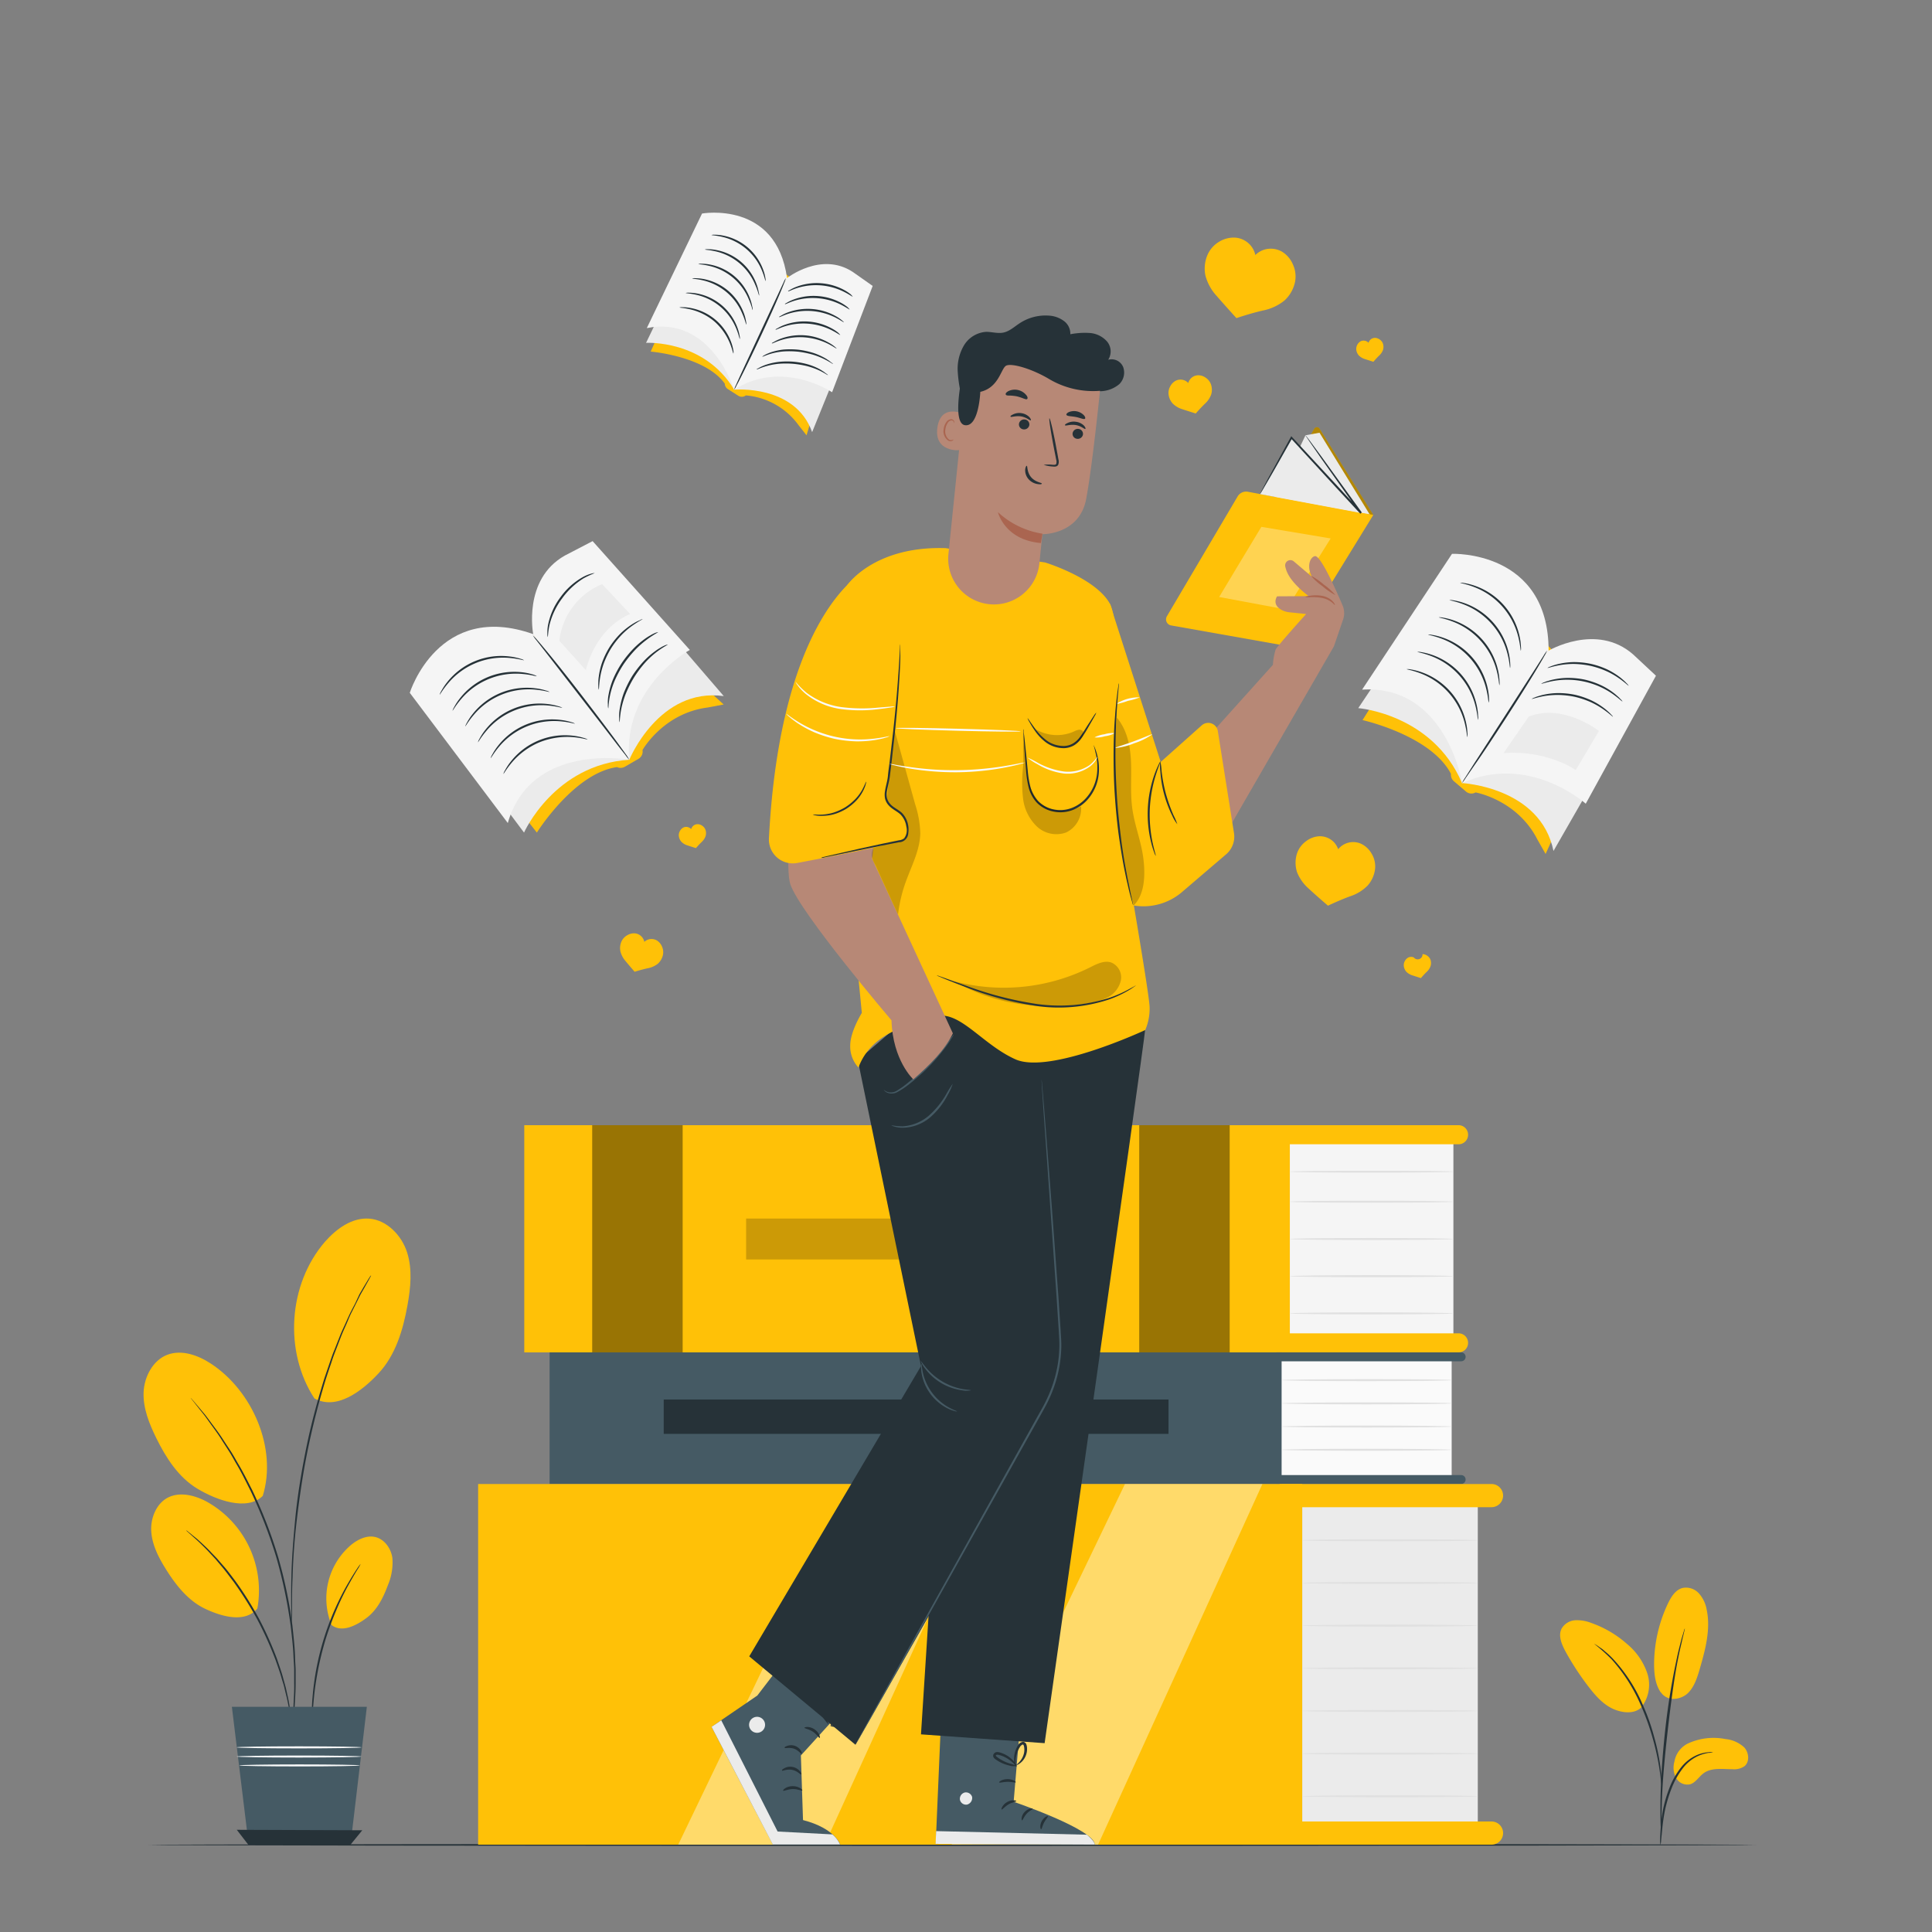 <svg class="animated" id="freepik_stories-book-lover" xmlns="http://www.w3.org/2000/svg" viewBox="0 0 500 500" version="1.1"><rect x="0" y="0" width="500" height="500" fill="#808080" stroke="none"/><style>@keyframes lightSpeedRight{60%{transform:skewX(10deg);opacity:1}80%{transform:skewX(-2deg)}}@keyframes zoomIn{0%{opacity:0;transform:scale(.5)}to{opacity:1;transform:scale(1)}}@keyframes fadeIn{0%{opacity:0}to{opacity:1}}@keyframes zoomOut{0%{opacity:0;transform:scale(1.5)}to{opacity:1;transform:scale(1)}}svg#freepik_stories-book-lover:not(.animated)</style><g id="freepik--Floor--inject-2" class="animable" style="transform-origin:246.385px 477.46px;animation:1s 1 forwards cubic-bezier(.36,-.01,.5,1.38) lightSpeedRight;animation-delay:0s"><path d="M454.47 477.46c0 .14-93.17.26-208.07.26s-208.1-.12-208.1-.26 93.15-.26 208.1-.26 208.07.11 208.07.26z" style="transform-origin:246.385px 477.46px" id="eljoc7cmtfijj" class="animable" fill="#263238"/></g><g id="freepik--big-books--inject-2" class="animable" style="transform-origin:256.37px 384.3px;animation:1s 1 forwards cubic-bezier(.36,-.01,.5,1.38) zoomIn;animation-delay:0s"><path style="transform-origin:354.22px 320.65px" id="elm0acqrkg8n" class="animable" fill="#f5f5f5" d="M332.3 294.59h43.84v52.12H332.3z"/><path style="transform-origin:234.745px 320.6px" id="elf0av2m8jdpa" class="animable" fill="#ffc107" d="M135.68 291.2h198.13V350H135.68z"/><path d="M377.47 296.14h-49v-4.94h49a2.46 2.46 0 012.47 2.47 2.47 2.47 0 01-2.47 2.47z" style="transform-origin:354.205px 293.67px" id="ele2e5iugiwb" class="animable" fill="#ffc107"/><path d="M377.47 350h-49v-4.94h49a2.47 2.47 0 012.47 2.47 2.46 2.46 0 01-2.47 2.47z" style="transform-origin:354.205px 347.53px" id="elqg2p0iq3f4p" class="animable" fill="#ffc107"/><g style="transform-origin:306.535px 320.6px" class="animable" opacity=".4" id="el74np5bumfaa"><path id="elcz3ycotdzxn" class="animable" style="transform-origin:306.535px 320.6px" d="M294.83 291.2h23.41V350h-23.41z"/></g><g style="transform-origin:164.965px 320.6px" class="animable" opacity=".4" id="elozol9lny4zp"><path id="elh5ztuyehrtj" class="animable" style="transform-origin:164.965px 320.6px" d="M153.26 291.2h23.41V350h-23.41z"/></g><path d="M376.14 303.22c0 .14-9.49.26-21.19.26s-21.19-.12-21.19-.26 9.49-.22 21.24-.22 21.14.07 21.14.22z" style="transform-origin:354.95px 303.24px" id="ely2veedg9xz" class="animable" fill="#e0e0e0"/><path d="M376.14 311c0 .15-9.49.26-21.19.26s-21.19-.11-21.19-.26 9.49-.26 21.19-.26 21.19.15 21.19.26z" style="transform-origin:354.95px 311px" id="elc2y65fceulv" class="animable" fill="#e0e0e0"/><path d="M376.14 320.65c0 .15-9.49.27-21.19.27s-21.19-.12-21.19-.27 9.49-.26 21.19-.26 21.19.12 21.19.26z" style="transform-origin:354.95px 320.655px" id="elnux246pmdre" class="animable" fill="#e0e0e0"/><path d="M376.14 330.28c0 .14-9.49.26-21.19.26s-21.19-.12-21.19-.26 9.49-.28 21.24-.28 21.14.13 21.14.28z" style="transform-origin:354.95px 330.27px" id="elvmn3t2htkvb" class="animable" fill="#e0e0e0"/><path d="M376.14 339.9c0 .15-9.49.26-21.19.26s-21.19-.11-21.19-.26 9.49-.26 21.19-.26 21.19.12 21.19.26z" style="transform-origin:354.95px 339.9px" id="elx2oldrgn08i" class="animable" fill="#e0e0e0"/><g style="transform-origin:237.67px 320.655px" class="animable" opacity=".2" id="elm3lva2tesvn"><path id="elpm8kt8eaf7c" class="animable" style="transform-origin:237.67px 320.655px" d="M193.1 315.36h89.14v10.59H193.1z"/></g><path style="transform-origin:353.435px 367.03px" id="ela4uvllyqclh" class="animable" fill="#fafafa" d="M331.18 351.15h44.51v31.76h-44.51z"/><path style="transform-origin:236.96px 367.02px" id="el4idcik4oiiv" class="animable" fill="#455a64" d="M142.24 349.99h189.44v34.06H142.24z"/><path d="M330.3 352.3h47.85a1.15 1.15 0 001.15-1.15 1.15 1.15 0 00-1.15-1.16H330.3z" style="transform-origin:354.8px 351.145px" id="elgep099rtn2c" class="animable" fill="#455a64"/><path d="M330.3 381.75h47.85a1.15 1.15 0 011.15 1.15 1.15 1.15 0 01-1.15 1.15H330.3v-2.3z" style="transform-origin:354.8px 382.9px" id="el59vb0y2akls" class="animable" fill="#455a64"/><path d="M375.7 357.18c0 .14-9.86.26-22 .26s-22-.12-22-.26 9.85-.26 22-.26 22 .08 22 .26z" style="transform-origin:353.7px 357.18px" id="el3d9qx4ox714" class="animable" fill="#e0e0e0"/><path d="M375.7 363.19c0 .14-9.86.26-22 .26s-22-.12-22-.26 9.85-.26 22-.26 22 .07 22 .26z" style="transform-origin:353.7px 363.19px" id="elxx321oz45j" class="animable" fill="#e0e0e0"/><path d="M375.7 369.19c0 .15-9.86.26-22 .26s-22-.11-22-.26 9.85-.26 22-.26 22 .12 22 .26z" style="transform-origin:353.7px 369.19px" id="elfpjh6ahldx" class="animable" fill="#e0e0e0"/><path d="M375.7 375.2c0 .15-9.86.26-22 .26s-22-.11-22-.26 9.85-.26 22-.26 22 .12 22 .26z" style="transform-origin:353.7px 375.2px" id="eljttjtse5a0c" class="animable" fill="#e0e0e0"/><path style="transform-origin:237.09px 366.635px" id="elwiuh9ipwx9f" class="animable" fill="#263238" d="M171.77 362.19h130.64v8.89H171.77z"/><path style="transform-origin:359.73px 430.125px" id="elte2dy9nnujf" class="animable" fill="#ebebeb" d="M337.01 387.08h45.44v86.09h-45.44z"/><path style="transform-origin:230.375px 430.73px" id="el9ln64jhtn47" class="animable" fill="#ffc107" d="M123.74 384.06h213.27v93.34H123.74z"/><path d="M386 477.4h-54.82v-6H386a3 3 0 013 3 3 3 0 01-3 3z" style="transform-origin:360.09px 474.4px" id="elzxxyh6a9c5k" class="animable" fill="#ffc107"/><path d="M331.18 384.06H386a3 3 0 013 3 3 3 0 01-3 3h-54.82v-6.05.05z" style="transform-origin:360.09px 387.035px" id="elsuwpw8jtkar" class="animable" fill="#ffc107"/><g style="transform-origin:286.495px 430.73px" class="animable" opacity=".4" id="elik7qhjgjqfq"><path style="transform-origin:286.495px 430.73px" id="el9gcawbx5ofj" class="animable" fill="#fff" d="M291.14 384.06l-44.86 93.34h37.9l42.53-93.34h-35.57z"/></g><g style="transform-origin:215.735px 430.73px" class="animable" opacity=".4" id="elmww48tjubdm"><path style="transform-origin:215.735px 430.73px" id="el8t9exadsf2j" class="animable" fill="#fff" d="M220.38 384.06l-44.86 93.34h37.89l42.54-93.34h-35.57z"/></g><path d="M382.45 398.62c0 .15-10.17.26-22.72.26s-22.72-.11-22.72-.26 10.17-.26 22.72-.26 22.72.12 22.72.26z" style="transform-origin:359.73px 398.62px" id="elzhxbusvbvr" class="animable" fill="#e0e0e0"/><path d="M382.45 409.66c0 .15-10.17.26-22.72.26s-22.72-.11-22.72-.26 10.17-.26 22.72-.26 22.72.12 22.72.26z" style="transform-origin:359.73px 409.66px" id="elry3hn6l5kd" class="animable" fill="#e0e0e0"/><path d="M382.45 420.71c0 .14-10.17.26-22.72.26s-22.72-.12-22.72-.26 10.17-.26 22.72-.26 22.72.11 22.72.26z" style="transform-origin:359.73px 420.71px" id="elb8m4xflqdg" class="animable" fill="#e0e0e0"/><path d="M382.45 431.75c0 .14-10.17.26-22.72.26s-22.72-.12-22.72-.26 10.17-.26 22.72-.26 22.72.11 22.72.26z" style="transform-origin:359.73px 431.75px" id="el9cisnusseq" class="animable" fill="#e0e0e0"/><path d="M382.45 442.79c0 .14-10.17.26-22.72.26s-22.72-.12-22.72-.26 10.17-.26 22.72-.26 22.72.12 22.72.26z" style="transform-origin:359.73px 442.79px" id="elgu0qvl3z8cw" class="animable" fill="#e0e0e0"/><path d="M382.45 453.83c0 .14-10.17.26-22.72.26S337 454 337 453.83s10.17-.26 22.72-.26 22.73.12 22.73.26z" style="transform-origin:359.725px 453.83px" id="el95tt2u54qao" class="animable" fill="#e0e0e0"/><path d="M382.45 464.87c0 .15-10.17.26-22.72.26S337 465 337 464.87s10.17-.26 22.72-.26 22.73.12 22.73.26z" style="transform-origin:359.725px 464.87px" id="el9ycv3x3kmb8" class="animable" fill="#e0e0e0"/></g><g id="freepik--Character--inject-2" class="animable" style="transform-origin:269.78px 279.515px;animation:1s 1 forwards cubic-bezier(.36,-.01,.5,1.38) zoomIn;animation-delay:0s"><path d="M355.41 133.27l-13.92-22.34a.79.79 0 00-1.34 0l-13.66 23.62z" style="transform-origin:340.95px 122.554px" id="elqdsswagr5di" class="animable" fill="#ffc107"/><g style="transform-origin:340.95px 122.554px" class="animable" opacity=".3" id="ele4tmvqg92qs"><path d="M355.41 133.27l-13.92-22.34a.79.79 0 00-1.34 0l-13.66 23.62z" id="ellqo3wkmxol" class="animable" style="transform-origin:340.95px 122.554px"/></g><path style="transform-origin:342.22px 122.585px" id="el3ojgilfembo" class="animable" fill="#ebebeb" d="M341.49 111.99l13.01 21.19-3.31-.52-21.25-3.35 7.92-16.66 3.63-.66z"/><path d="M342.88 153.65l12.53-20.38-32.45-6a2.55 2.55 0 00-2.67 1.22l-18.3 31a1.59 1.59 0 001.09 2.37l30.5 5.41z" style="transform-origin:328.591px 147.248px" id="elgv6nbylzl9q" class="animable" fill="#ffc107"/><path style="transform-origin:339.155px 123.02px" id="elj88ugcy51cf" class="animable" fill="#ebebeb" d="M334.22 113.27l18.01 19.5-26.15-4.9 8.14-14.6z"/><path d="M326.08 127.87a1.07 1.07 0 01.12-.29l.4-.79 1.6-3c1.44-2.61 3.44-6.26 5.83-10.63l.15-.27.21.23 11.74 12.66 6.28 6.82-.39.31c-4.1-5.81-7.66-10.84-10.23-14.47l-2.93-4.24-.76-1.14a2.52 2.52 0 01-.25-.41s.12.11.32.36l.83 1.1 3.05 4.14 10.38 14.37-.39.32-6.29-6.8-11.69-12.72h.36c-2.46 4.33-4.51 8-6 10.54l-1.71 2.94-.46.76c-.1.13-.16.22-.17.21z" style="transform-origin:339.255px 122.795px" id="elcmevcwsinck" class="animable" fill="#263238"/><g style="transform-origin:329.945px 147.045px" class="animable" opacity=".3" id="eliqnqu20t0n"><path d="M326.44 136.35c-.28.42-10.92 18.15-10.92 18.15l17.34 3.24 11.51-18.39z" style="transform-origin:329.945px 147.045px" id="el61ygdy5cc6v" class="animable" fill="#fff"/></g><path d="M196 438.8l9.53-12.45.5-.64 16.24 12.08-15 16.52.55 16.72c8.37 2.17 9.63 6.35 9.63 6.35h-17.41l-15.89-30.48z" style="transform-origin:203.21px 451.545px" id="elunaf7b6xho" class="animable" fill="#455a64"/><path d="M184.15 446.9L200 477.36h17.41a7.19 7.19 0 00-2-2.62l-14.16-.74-14.59-28.79z" style="transform-origin:200.78px 461.285px" id="elr7oi9mh8qg" class="animable" fill="#ebebeb"/><path d="M207.63 463.37c-.13.18-1.13-.39-2.48-.36s-2.33.6-2.47.42.82-1.17 2.46-1.18 2.65.98 2.49 1.12z" style="transform-origin:205.157px 462.858px" id="elvs3orfkeeqg" class="animable" fill="#263238"/><path d="M207.35 459.22c-.17.12-.95-.9-2.34-1.18s-2.49.37-2.61.19.15-.37.63-.64a3.24 3.24 0 012.14-.3 3.3 3.3 0 011.85 1.1c.34.44.42.78.33.83z" style="transform-origin:204.878px 458.227px" id="elvqsj04lh6p" class="animable" fill="#263238"/><path d="M207.47 453.89c-.19.1-.78-.91-2-1.33s-2.3 0-2.39-.22.18-.33.66-.51a3 3 0 012 0 3.05 3.05 0 011.55 1.24c.25.46.27.79.18.82z" style="transform-origin:205.291px 452.778px" id="elem8xwvjcaaf" class="animable" fill="#263238"/><path d="M212.13 449.77c-.21.07-.69-.92-1.77-1.62s-2.17-.81-2.18-1 1.29-.5 2.6.38 1.56 2.21 1.35 2.24z" style="transform-origin:210.188px 448.356px" id="eltnm0825g9el" class="animable" fill="#263238"/><path d="M214.41 446.19c-.09.06-.67-.64-1.52-1.82l-1.47-2.09a5.29 5.29 0 01-.81-1.41 1.42 1.42 0 01.11-1.06 1.08 1.08 0 011.05-.55 3.14 3.14 0 011.62.85 5.45 5.45 0 011.06 1.21 5.87 5.87 0 01.91 2.51 3.26 3.26 0 01-.39 2.38 20.84 20.84 0 00-.14-2.29 5.64 5.64 0 00-1.92-3.24 2.8 2.8 0 00-1.2-.65.3.3 0 00-.33.15.75.75 0 000 .5 5.78 5.78 0 00.68 1.21c.45.74.89 1.47 1.33 2.18a8 8 0 011.02 2.12z" style="transform-origin:212.995px 442.732px" id="eldj4c7cydcym" class="animable" fill="#263238"/><path d="M215 446.71c-.08 0 0-.92.93-2a4.36 4.36 0 015.16-.92.8.8 0 01.27.62 1 1 0 01-.21.55 3 3 0 01-.63.55 8 8 0 01-1.23.7 7.31 7.31 0 01-2.29.64 3.61 3.61 0 01-2.15-.2 18.78 18.78 0 012.06-.34 8.32 8.32 0 002.08-.74 8.1 8.1 0 001.1-.67 2.68 2.68 0 00.45-.39c.08-.16.06-.11 0-.16a1.39 1.39 0 00-.5-.19 4.87 4.87 0 00-.65-.1 4.59 4.59 0 00-1.24.09 4.33 4.33 0 00-1.88.95c-.87.9-1.13 1.66-1.27 1.61z" style="transform-origin:218.105px 445.125px" id="el0nihpo9pjqhk" class="animable" fill="#263238"/><path d="M198 446.38a2.07 2.07 0 11-2.07-2.07 2.07 2.07 0 012.07 2.07z" style="transform-origin:195.93px 446.38px" id="elnwtcftdyt2p" class="animable" fill="#ebebeb"/><g style="transform-origin:212.01px 434.885px" class="animable" opacity=".3" id="el29menpsva8h"><path id="elsixes0cqu5q" class="animable" style="transform-origin:212.01px 434.885px" d="M220.71 439.45l-3.34 3.67-14.06-13.92 1.96-2.55 15.44 12.8z"/></g><path d="M264.11 445.13l-1.78 21.17s20.92 7.14 21 11.08l-41.17-.19 1.42-33.1z" style="transform-origin:262.745px 460.735px" id="elf73cfzl2l8g" class="animable" fill="#455a64"/><path d="M249.68 463.9a1.68 1.68 0 00-1.25 1.87 1.62 1.62 0 001.83 1.26 1.78 1.78 0 001.32-2 1.68 1.68 0 00-2.06-1.1" style="transform-origin:250.007px 465.457px" id="elkhx12t1cx7" class="animable" fill="#ebebeb"/><path d="M242.13 477.19l.14-3.3 39 .93s2.07 1.66 2.05 2.56z" style="transform-origin:262.725px 475.635px" id="el9v2lrky6wp7" class="animable" fill="#ebebeb"/><path d="M263 466.12c0 .2-1 .25-2 .85s-1.59 1.41-1.77 1.33.17-1.24 1.42-1.94 2.41-.42 2.35-.24z" style="transform-origin:261.094px 467.108px" id="elm15ffh3gh9q" class="animable" fill="#263238"/><path d="M267.24 468.12c0 .19-.86.49-1.58 1.31s-1 1.71-1.16 1.69-.28-1.16.64-2.16 2.1-1.04 2.1-.84z" style="transform-origin:265.815px 469.572px" id="el8xj5kkobua6" class="animable" fill="#263238"/><path d="M269.44 473.4c-.19 0-.42-1 .15-2.06s1.53-1.47 1.61-1.3-.53.74-1 1.63-.56 1.72-.76 1.73z" style="transform-origin:270.218px 471.701px" id="eljilsnfr31x9" class="animable" fill="#263238"/><path d="M262.87 461.25c-.09.18-1-.14-2.14-.12s-2 .34-2.14.16.79-.85 2.13-.86 2.28.67 2.15.82z" style="transform-origin:260.729px 460.887px" id="elmhxhj4lsu1" class="animable" fill="#263238"/><path d="M263.15 457a4 4 0 01-2.06-.11 9.52 9.52 0 01-2.12-.77 8.84 8.84 0 01-1.16-.69 2.63 2.63 0 01-.6-.51.88.88 0 010-1.07 1.1 1.1 0 01.91-.42 2.71 2.71 0 01.76.14 8.07 8.07 0 011.26.5 7.55 7.55 0 011.85 1.34c.91.93 1.2 1.7 1.13 1.74s-.53-.59-1.47-1.37a8.5 8.5 0 00-1.79-1.13 7.93 7.93 0 00-1.16-.42c-.43-.13-.81-.15-.93 0s-.05.11 0 .24a2.18 2.18 0 00.44.37 10.47 10.47 0 001.06.68 11.23 11.23 0 002 .86 12.52 12.52 0 011.88.62z" style="transform-origin:260.089px 455.29px" id="elcwvpzp5aohn" class="animable" fill="#263238"/><path d="M262.88 457.25c-.08 0-.44-.71-.45-2a6.77 6.77 0 01.39-2.24 7.58 7.58 0 01.58-1.23 1.77 1.77 0 011.37-1 1 1 0 01.83.62 2.74 2.74 0 01.18.77 4.58 4.58 0 01-.07 1.39 4.64 4.64 0 01-1 2.08c-.86 1-1.71 1.23-1.72 1.16s.66-.46 1.32-1.45a4.81 4.81 0 00.75-1.91 4.29 4.29 0 000-1.19c-.05-.44-.19-.8-.36-.77s-.57.3-.75.65a6.31 6.31 0 00-.57 1.09 7.65 7.65 0 00-.5 2c-.07 1.24.12 2.01 0 2.03z" style="transform-origin:264.117px 454.015px" id="elc0v41koi6qb" class="animable" fill="#263238"/><path d="M347.6 160.31a5.1 5.1 0 00-.14-3.63c-1.7-4-5.7-13-7.15-12.75-1.28.23-2.22 2.67-.76 5.36l-4.71-4a1.36 1.36 0 00-2.23 1.24 7.26 7.26 0 00.58 1.75c1.46 3.1 5.52 6 5.52 6l-8.2.05s-1.53 2.14 1.28 3.58a5.74 5.74 0 002 .56l4.24.43s-7.66 8.47-7.92 9.26a17.31 17.31 0 00-.68 3.9l-14.7 16.35 3.93 24.86 26.56-46z" style="transform-origin:331.299px 178.597px" id="el2wth1ckcdw5" class="animable" fill="#b78876"/><path d="M345.47 156.57c-.07.05-.34-.34-.92-.78a6.17 6.17 0 00-2.59-1.08 14.58 14.58 0 00-2.89-.16 3.39 3.39 0 01-1.24-.07c0-.07.45-.19 1.21-.3a9.78 9.78 0 013 0 5.33 5.33 0 012.74 1.31c.58.58.74 1.06.69 1.08z" style="transform-origin:341.654px 155.319px" id="elez0pj8d2uf6" class="animable" fill="#aa6550"/><path d="M345.6 154a15.66 15.66 0 01-3.33-2.29 15.41 15.41 0 01-3-2.71 16.35 16.35 0 013.34 2.3 16.06 16.06 0 012.99 2.7z" style="transform-origin:342.435px 151.5px" id="el67atvbcv7dr" class="animable" fill="#aa6550"/><path d="M273.1 276.6c.22 0 1 49 1.32 71.07a38.36 38.36 0 01-5.18 19.81l-47.85 84.06-27.49-22.87 44.45-75.12L222 274.37l32.4-27.86z" style="transform-origin:234.162px 349.025px" id="el2knf3g0kjhd" class="animable" fill="#263238"/><path d="M296.35 266.59c-.14 2.82-26 184.54-26 184.54l-32-2.28 11.74-183.39z" style="transform-origin:267.35px 358.295px" id="elsf7oun885f" class="animable" fill="#263238"/><path d="M269.55 279.34s0 .17.06.48.08.8.14 1.4c.1 1.26.26 3.07.45 5.4.37 4.71.91 11.48 1.56 19.84s1.36 18.37 2.18 29.45q.27 4.17.56 8.52c.08 1.45.21 2.93.16 4.42a32.79 32.79 0 01-.44 4.51 33.86 33.86 0 01-2.78 8.84c-.66 1.43-1.45 2.79-2.22 4.18l-2.33 4.17-32.08 57.33c-4.12 7.3-7.46 13.22-9.77 17.34-1.16 2-2.06 3.61-2.69 4.7l-.7 1.22-.26.4s.06-.15.21-.43l.66-1.24 2.6-4.75 9.63-17.42c8.18-14.71 19.47-35 31.95-57.4.78-1.4 1.55-2.8 2.33-4.18s1.56-2.74 2.2-4.14a33.77 33.77 0 002.75-8.71 31.63 31.63 0 00.43-4.43c.06-1.47-.07-2.93-.14-4.38q-.28-4.35-.55-8.51c-.78-11.09-1.48-21.07-2.06-29.46s-1.07-15.14-1.4-19.86c-.15-2.32-.27-4.14-.36-5.4 0-.6-.06-1.07-.08-1.41s-.01-.48-.01-.48z" style="transform-origin:248.031px 365.44px" id="elvf7zceg1kk" class="animable" fill="#455a64"/><path d="M247.68 365.28a1.85 1.85 0 01-.65-.11 8.59 8.59 0 01-1.68-.62 12.64 12.64 0 01-6.85-9.16 8.92 8.92 0 01-.12-1.79c0-.42 0-.65.08-.65s.09.93.4 2.37a13.7 13.7 0 006.66 8.9c1.29.71 2.18.97 2.16 1.06z" style="transform-origin:243.028px 359.115px" id="eljt2xnggogx" class="animable" fill="#455a64"/><path d="M251.3 359.81a6.14 6.14 0 01-2.33 0 14.27 14.27 0 01-5.31-1.84 14.47 14.47 0 01-4.2-3.73 6.27 6.27 0 01-1.15-2c.08 0 .53.72 1.44 1.8a16.19 16.19 0 009.28 5.44c1.38.22 2.27.24 2.27.33z" style="transform-origin:244.805px 356.081px" id="elf8jroh111f" class="animable" fill="#455a64"/><path d="M228.74 282s.22.28.77.53a2.89 2.89 0 002.44-.17 22.05 22.05 0 003.15-2.25c1.15-.92 2.37-2 3.61-3.13a62.7 62.7 0 005.87-6.41c1.38-1.74 2.17-2.88 2.23-2.83a3.39 3.39 0 01-.46.86c-.32.53-.82 1.29-1.48 2.2a48.76 48.76 0 01-5.8 6.56 53.11 53.11 0 01-3.67 3.13 19.67 19.67 0 01-3.3 2.2 3 3 0 01-2.68 0c-.58-.34-.7-.69-.68-.69z" style="transform-origin:237.774px 275.372px" id="elcb2me833vz" class="animable" fill="#455a64"/><path d="M246.56 280.49a13.65 13.65 0 01-1.27 2.82 19.49 19.49 0 01-4.6 5.89 11.26 11.26 0 01-7 2.66 7.35 7.35 0 01-2.26-.32 2.13 2.13 0 01-.77-.34 14.62 14.62 0 003 .29 11.57 11.57 0 006.64-2.69 21.78 21.78 0 004.61-5.67 27.53 27.53 0 011.65-2.64z" style="transform-origin:238.61px 286.175px" id="ele9gz8a4sy5c" class="animable" fill="#455a64"/><path d="M296.35 266.59s-24.7 11.53-33.56 7.56-14.66-13.13-21.07-11-16.19 4-19.55 13.13a8 8 0 01-2.13-5.75c0-3.56 3-8.39 3-8.39l-4-41.26.17-69.38s6.88-10.25 25.51-9.64l25.73 3.7s13.13 4 16.79 10.69 2.14 54.48 2.14 54.48 8.14 46.36 8.14 50a13.93 13.93 0 01-1.15 5.87" style="transform-origin:258.282px 209.057px" id="elbbh4w9jswic" class="animable" fill="#ffc107"/><path d="M311 187.73l-10.61 9.46-13.14-40.93-11 24.65 4.44 40a15.34 15.34 0 0011.62 13.21 15.36 15.36 0 0013.79-3.43l11.2-9.58a6 6 0 002.05-5.55l-4.17-26.32a2.52 2.52 0 00-4.18-1.51z" style="transform-origin:297.839px 195.405px" id="ellby69ddc6v" class="animable" fill="#ffc107"/><path d="M230.64 176.65c0 .91-4.93 45.59-4.93 45.59l20.89 45.19c-2 4.26-5.92 8.13-10.23 11.91 0 0-5.34-4.88-5.65-15.27 0 0-23.74-27.89-26.18-35.22s4.28-57.39 4.28-57.39z" style="transform-origin:225.303px 225.4px" id="el51vmfnv7xec" class="animable" fill="#b78876"/><path d="M283.71 184.43a3.61 3.61 0 01-.43.91c-.31.57-.77 1.38-1.35 2.38a38.68 38.68 0 01-2.14 3.46 6.32 6.32 0 01-1.79 1.69 5.46 5.46 0 01-2.56.75 7.78 7.78 0 01-4.79-1.52 12.73 12.73 0 01-2.83-3 23.49 23.49 0 01-1.45-2.33 3.81 3.81 0 01-.44-.9c.08-.05.81 1.18 2.18 3a13.53 13.53 0 002.81 2.8 7.5 7.5 0 004.5 1.39 4.86 4.86 0 002.31-.67 6.06 6.06 0 001.68-1.54c.9-1.19 1.57-2.41 2.21-3.37s1.13-1.75 1.49-2.28a3.84 3.84 0 01.6-.77z" style="transform-origin:274.82px 189.026px" id="elugjvcgkshv" class="animable" fill="#263238"/><path d="M299.1 221.49a3.82 3.82 0 01-.4-.9 21.71 21.71 0 01-.79-2.59 30.73 30.73 0 01.89-17.64 23.4 23.4 0 011.05-2.49 3.79 3.79 0 01.49-.86c.09 0-.51 1.31-1.19 3.47a35.06 35.06 0 00-1.57 8.66 35.48 35.48 0 00.68 8.78c.47 2.21.93 3.54.84 3.57z" style="transform-origin:298.685px 209.25px" id="elj8g52839tlk" class="animable" fill="#263238"/><path d="M304.69 213.3a9.54 9.54 0 01-1.29-2.15 30.22 30.22 0 01-3.11-11.64 9.62 9.62 0 010-2.5 15.45 15.45 0 01.32 2.47 41.25 41.25 0 001.1 5.88 42.58 42.58 0 002 5.64 16.39 16.39 0 01.98 2.3z" style="transform-origin:302.449px 205.155px" id="eliqvafwovwih" class="animable" fill="#263238"/><path d="M283 192.81s.1.15.23.44a12.23 12.23 0 01.5 1.34 14.61 14.61 0 01.66 5.2 11.62 11.62 0 01-2.93 7.15 10 10 0 01-3.81 2.67 8.85 8.85 0 01-5 .42 8.18 8.18 0 01-4.39-2.38 9.25 9.25 0 01-2.11-4.14 25.61 25.61 0 01-.6-4.12c-.1-1.29-.2-2.49-.29-3.6-.15-2.13-.27-3.89-.37-5.2 0-.57-.05-1-.07-1.42a1.82 1.82 0 010-.5 2.25 2.25 0 01.09.49c0 .38.11.85.17 1.41.14 1.31.32 3.06.54 5.19.11 1.11.22 2.31.35 3.59a26.33 26.33 0 00.63 4 8.79 8.79 0 002 3.91 7.74 7.74 0 004.12 2.22 8.42 8.42 0 004.68-.39 9.61 9.61 0 003.63-2.51 11.41 11.41 0 002.92-6.86 15.28 15.28 0 00-.48-5.12c-.23-1.14-.47-1.77-.47-1.79z" style="transform-origin:274.607px 199.441px" id="el99y1zxj5oc" class="animable" fill="#263238"/><g style="transform-origin:231.899px 209.275px" class="animable" opacity=".2" id="eltckzgayv7k8"><path d="M232.41 236.72a38 38 0 012.38-9.5c1.44-3.79 3.32-7.55 3.38-11.61a26.55 26.55 0 00-1.34-7.51l-7.29-26.27q-.42 10.18-.83 20.38a8.65 8.65 0 00.76 4.84c1.08 1.76 3.29 2.53 4.52 4.18a4.91 4.91 0 01.67 4.51c-.54 1.49-1.88 1.87-3.41 2.24a19.42 19.42 0 01-2.12.43c-1 .16-2.56-.07-3 .88-1.21 2.36.08 3.79.59 4.92 2.32 5.15 5.73 12.51 5.73 12.51" id="ely3gehfkviu" class="animable" style="transform-origin:231.899px 209.275px"/></g><path d="M223.49 148S202 158.86 199 216.94a6.18 6.18 0 007.31 6.4c8.83-1.68 22.21-4.28 22.12-4.64-.12-.53 5-51.11 5-51.11z" style="transform-origin:216.211px 185.723px" id="elv8t3yn4ulr" class="animable" fill="#ffc107"/><path d="M233 166.69v3c0 1.93-.16 4.73-.39 8.18s-.58 7.55-1.06 12.09c-.25 2.27-.52 4.65-.79 7.12-.15 1.24-.3 2.49-.46 3.77s-.54 2.57-.74 3.83a5.06 5.06 0 000 1.86 3.49 3.49 0 00.86 1.56c.82.9 2 1.37 3 2.28a6 6 0 011.64 3.38 6.31 6.31 0 010 1.84 2.46 2.46 0 01-2.42 2.38l-1.62.31-3.08.61-5.46 1.1-8 1.67-1.26.25-.5.1h-.08v-.12h.3a3.7 3.7 0 01.77-.12 4.05 4.05 0 01-.74.22h-.31v-.12h.06l.5-.12 1.25-.3 8-1.83 5.52-1.2 3.08-.64 1.62-.33A2.48 2.48 0 00234 217a3.72 3.72 0 00.55-3.12 5.53 5.53 0 00-1.5-3.09c-.85-.82-2.08-1.3-3-2.3a4 4 0 01-1-1.8 5.44 5.44 0 010-2.05c.21-1.34.63-2.55.74-3.82s.31-2.53.46-3.76c.29-2.46.56-4.84.83-7.11.5-4.54.89-8.63 1.16-12.07s.45-6.23.56-8.16l.12-2.22a3.68 3.68 0 01.08-.81z" style="transform-origin:223.884px 194.359px" id="el47tdyb478of" class="animable" fill="#263238"/><path d="M224.17 202.3a2.2 2.2 0 01-.13.69 4.17 4.17 0 01-.26.78 8.38 8.38 0 01-.46 1 10.93 10.93 0 01-1.64 2.34 13.44 13.44 0 01-2.69 2.22 13.22 13.22 0 01-3.2 1.4 11 11 0 01-2.82.4 7.57 7.57 0 01-1.1 0 5 5 0 01-.81-.12 2.31 2.31 0 01-.68-.2c0-.1 1 .1 2.57 0a12.61 12.61 0 002.7-.49 14.71 14.71 0 003.07-1.38 14.47 14.47 0 002.61-2.11 12.26 12.26 0 001.67-2.19c.81-1.41 1.07-2.37 1.17-2.34z" style="transform-origin:217.275px 206.725px" id="eldn7rr1sgct" class="animable" fill="#263238"/><g style="transform-origin:268.482px 254.663px" class="animable" opacity=".2" id="eljahocko5fv"><path d="M247.37 254.12c10 5.93 22.26 7.35 33.77 5.6a16.54 16.54 0 005.49-1.59 6.6 6.6 0 003.44-4.36 4.17 4.17 0 00-2.46-4.67c-1.83-.62-3.77.38-5.5 1.25a50 50 0 01-35.3 3.56" id="elak08zst87z9" class="animable" style="transform-origin:268.482px 254.663px"/></g><path d="M294 255a2.34 2.34 0 01-.43.33c-.3.2-.72.53-1.32.87a28.21 28.21 0 01-5.24 2.46 41.34 41.34 0 01-18.89 1.67 84.63 84.63 0 01-18.39-4.94c-2.28-.86-4.11-1.59-5.37-2.11l-1.45-.61a2.66 2.66 0 01-.49-.25 3.06 3.06 0 01.53.15l1.48.52 5.43 1.95a90.81 90.81 0 0018.33 4.77 42.39 42.39 0 0018.7-1.5 32 32 0 005.26-2.29c1.19-.63 1.85-1.02 1.85-1.02z" style="transform-origin:268.21px 256.587px" id="elu14ibvo1tq" class="animable" fill="#263238"/><g style="transform-origin:292.285px 210px" class="animable" opacity=".2" id="el34zp2ijmw7r"><path d="M293.43 234.29c3-3 3-8.41 2.4-12.62s-2.23-8.25-2.8-12.48c-.54-4-.15-8.09-.33-12.14s-1.05-8.27-3.68-11.34a132.34 132.34 0 004.41 48.58" id="eljtvqyo5c1x" class="animable" style="transform-origin:292.285px 210px"/></g><g style="transform-origin:272.169px 203.119px" class="animable" opacity=".2" id="elvgc1tid454j"><path d="M265 190.35c-.46 2.66 0 5.45-.23 8.17a35.43 35.43 0 000 8.17 12 12 0 003.57 7.2 7.37 7.37 0 007.6 1.54 6.86 6.86 0 003.84-6.74 11.18 11.18 0 01-5.82 1.1 8.19 8.19 0 01-5.27-2.54 13.15 13.15 0 01-2.93-8.11c-.19-2.92-.55-5.91-.79-8.79" id="eltboq8934zhg" class="animable" style="transform-origin:272.169px 203.119px"/></g><path d="M231.62 182.85a4.15 4.15 0 01-1.08.24c-.7.11-1.71.26-3 .41a37.36 37.36 0 01-9.92 0 18.56 18.56 0 01-9.09-3.91 12.43 12.43 0 01-2.08-2.2 4 4 0 01-.57-.95 22.57 22.57 0 002.88 2.87 19.49 19.49 0 008.94 3.68 42.74 42.74 0 009.8.12l3-.24a4.83 4.83 0 011.12-.02z" style="transform-origin:218.75px 180.135px" id="eleciy3pxo0bo" class="animable" fill="#fafafa"/><path d="M230.21 190.53a4.89 4.89 0 01-1.06.38 11.66 11.66 0 01-1.28.33c-.5.1-1.07.24-1.72.32a27.8 27.8 0 01-4.55.3 31.53 31.53 0 01-5.55-.64 31 31 0 01-5.32-1.71 27.32 27.32 0 01-4-2.15c-.55-.33-1-.7-1.43-1a10.51 10.51 0 01-1-.83 4.6 4.6 0 01-.81-.78c.07-.08 1.27 1 3.47 2.3a30.39 30.39 0 004 2 30.37 30.37 0 0010.7 2.31 30.69 30.69 0 004.48-.19c2.51-.28 4.04-.74 4.07-.64z" style="transform-origin:216.85px 188.305px" id="el5oqfznog7so" class="animable" fill="#fafafa"/><path d="M264.19 189.28c0 .14-7.26.07-16.2-.16s-16.2-.53-16.19-.68 7.25-.07 16.2.16 16.19.53 16.19.68z" style="transform-origin:247.995px 188.858px" id="elpud8qna34yl" class="animable" fill="#fafafa"/><path d="M265.23 197.35a6.71 6.71 0 01-1.33.42c-.86.24-2.12.53-3.7.84a69.66 69.66 0 01-12.45 1.25 70.54 70.54 0 01-12.48-1c-1.58-.28-2.85-.54-3.71-.77a6.85 6.85 0 01-1.34-.39 8.39 8.39 0 011.38.19c.87.17 2.15.38 3.73.6a80.64 80.64 0 0024.81-.26c1.57-.26 2.84-.5 3.72-.68a8.14 8.14 0 011.37-.2z" style="transform-origin:247.725px 198.606px" id="el9milvexuz4d" class="animable" fill="#fafafa"/><path d="M284 195.87a2.23 2.23 0 01-.33.74 6.27 6.27 0 01-1.47 1.67 9.71 9.71 0 01-6.95 1.89 17.56 17.56 0 01-6.82-2.43 12.8 12.8 0 01-2.49-1.67 23.32 23.32 0 012.66 1.35 19.58 19.58 0 006.71 2.24A9.79 9.79 0 00282 198a11.21 11.21 0 002-2.13z" style="transform-origin:274.97px 198.052px" id="el29sjszxyka2" class="animable" fill="#fafafa"/><path d="M288.52 189.73a7.32 7.32 0 01-2.58.81 7.07 7.07 0 01-2.68.3 7.22 7.22 0 012.58-.81 7.07 7.07 0 012.68-.3z" style="transform-origin:285.89px 190.285px" id="elp5ikec0kojh" class="animable" fill="#fafafa"/><path d="M298.19 190.05a16.56 16.56 0 01-4.65 2.3 16.74 16.74 0 01-5 1.24c0-.15 2.2-.75 4.86-1.73s4.72-1.94 4.79-1.81z" style="transform-origin:293.365px 191.814px" id="eloskbp9b1vxc" class="animable" fill="#fafafa"/><path d="M295 180.47a16.73 16.73 0 01-3.07.9 16 16 0 01-3.09.83 10.84 10.84 0 016.16-1.73z" style="transform-origin:291.92px 181.333px" id="eld0640ei2pzq" class="animable" fill="#fafafa"/><path d="M289.55 176.81a2.63 2.63 0 010 .59l-.15 1.68c-.07.73-.15 1.62-.22 2.66s-.18 2.22-.23 3.52c-.17 2.62-.25 5.73-.27 9.19s.11 7.27.35 11.25.66 7.77 1.09 11.21.95 6.51 1.45 9.08c.23 1.29.48 2.44.69 3.46s.39 1.9.56 2.61.26 1.22.36 1.65a2.14 2.14 0 01.09.58 2.4 2.4 0 01-.19-.56l-.46-1.62c-.2-.71-.42-1.58-.65-2.6s-.51-2.17-.76-3.45c-.55-2.57-1.06-5.65-1.56-9.09s-.87-7.24-1.14-11.23-.33-7.82-.31-11.29.16-6.59.38-9.21c.08-1.31.21-2.49.31-3.53s.21-1.93.31-2.65.18-1.24.24-1.67a2.23 2.23 0 01.11-.58z" style="transform-origin:290.733px 205.55px" id="elph9t9tq2kbb" class="animable" fill="#263238"/><g style="transform-origin:274.063px 190.844px" class="animable" opacity=".2" id="elknyhymawcj"><path d="M267.73 188.55a10.8 10.8 0 0010.22.75 4.67 4.67 0 011.2-.44 1.17 1.17 0 011.13.43 1.48 1.48 0 01-.32 1.62 6.32 6.32 0 01-6.5 2 9.72 9.72 0 01-5.55-4.33" id="el7ekdgmyaybi" class="animable" style="transform-origin:274.063px 190.844px"/></g><path d="M249 103.13a35 35 0 01-1.14-6.95 11.91 11.91 0 011.6-6.77 7.26 7.26 0 015.78-3.53c1.45 0 2.91.47 4.34.21 1.65-.3 2.94-1.55 4.35-2.46a12.16 12.16 0 017.49-1.95 7.17 7.17 0 013.82 1.32 4.07 4.07 0 011.76 3.5 19.64 19.64 0 015.07-.32 6.57 6.57 0 014.44 2.21 4 4 0 01.29 4.72 3.24 3.24 0 013.88 1.89 4.21 4.21 0 01-1 4.41 7.87 7.87 0 01-5.06 1.84 11.42 11.42 0 01-4.85-1" style="transform-origin:269.381px 92.391px" id="elzx61j2mdx9n" class="animable" fill="#263238"/><path d="M254.55 156.12A11.83 11.83 0 00269 145.76c.38-3.81.71-7 .78-7.51 0 0 9.57.18 11.32-9.11s3.88-31 3.88-31a32.86 32.86 0 00-33.24-1.61l-1.57.82-4.71 46a11.83 11.83 0 009.09 12.77z" style="transform-origin:265.187px 124.602px" id="eljf5l0y2lpj" class="animable" fill="#b78876"/><path d="M269.79 138.12a21.93 21.93 0 01-11.53-5.58s1.69 7.21 11.13 8z" style="transform-origin:264.025px 136.54px" id="el9os3v0g0zct" class="animable" fill="#aa6550"/><path d="M249.6 107.24c-.15-.1-6.07-3-7 3.39s5.7 6 5.74 5.81 1.26-9.2 1.26-9.2z" style="transform-origin:246.055px 111.51px" id="eli14gwkk9drk" class="animable" fill="#b78876"/><path d="M246.75 113.74s-.12.06-.32.12a1.14 1.14 0 01-.84-.1 2.78 2.78 0 01-.92-2.66 3.54 3.54 0 01.54-1.55 1.3 1.3 0 011-.74.57.57 0 01.61.4c.06.19 0 .32 0 .33s.15-.09.13-.36a.7.7 0 00-.19-.44.89.89 0 00-.59-.25 1.61 1.61 0 00-1.31.83 3.71 3.71 0 00-.64 1.73 2.93 2.93 0 001.23 3 1.2 1.2 0 001.05 0c.22-.16.27-.3.25-.31z" style="transform-origin:245.558px 111.33px" id="elyubpx8h2uc" class="animable" fill="#aa6550"/><path d="M280.27 112.45a1.35 1.35 0 01-1.52 1.11 1.28 1.28 0 01-1.16-1.43 1.35 1.35 0 011.51-1.13 1.3 1.3 0 011.17 1.45z" style="transform-origin:278.93px 112.281px" id="elr601bbtxhgg" class="animable" fill="#263238"/><path d="M280.89 111c-.2.15-1.07-.78-2.51-1s-2.6.28-2.73.08.16-.38.68-.63a3.72 3.72 0 012.22-.28 3.57 3.57 0 012 1c.34.4.45.74.34.83z" style="transform-origin:278.275px 110.063px" id="elrauhg2fte6" class="animable" fill="#263238"/><path d="M266.39 110a1.36 1.36 0 01-1.52 1.12 1.29 1.29 0 01-1.16-1.44 1.35 1.35 0 011.51-1.12 1.3 1.3 0 011.17 1.44z" style="transform-origin:265.049px 109.84px" id="elq8gvp9qdpqf" class="animable" fill="#263238"/><path d="M266.77 108.77c-.19.15-1.07-.77-2.5-1s-2.61.28-2.73.08.16-.37.67-.62a3.67 3.67 0 012.23-.29 3.54 3.54 0 011.95 1c.38.43.48.77.38.83z" style="transform-origin:264.159px 107.833px" id="el7a11vhbg81o" class="animable" fill="#263238"/><path d="M270.11 120.3a9.17 9.17 0 012.4 0c.37 0 .73 0 .83-.23a1.82 1.82 0 000-1.12c-.19-1-.39-1.94-.59-3-.81-4.22-1.33-7.67-1.16-7.7s1 3.37 1.77 7.59c.19 1 .38 2 .55 3a2.2 2.2 0 01-.06 1.47.92.92 0 01-.7.43 2.53 2.53 0 01-.63 0 9.76 9.76 0 01-2.41-.44z" style="transform-origin:272.059px 114.505px" id="elioybootz82" class="animable" fill="#263238"/><path d="M265.72 120.55c.24 0 0 1.58 1.11 2.92s2.82 1.45 2.79 1.67-.42.24-1.12.13a3.87 3.87 0 01-2.35-1.31 3.46 3.46 0 01-.83-2.42c.06-.66.3-1.02.4-.99z" style="transform-origin:267.468px 122.942px" id="elbqrfcarh2ak" class="animable" fill="#263238"/><path d="M280.8 108.36c-.31.28-1.23-.23-2.41-.45s-2.23-.17-2.4-.55c-.08-.18.14-.48.63-.71a3.56 3.56 0 013.88.8c.36.41.44.77.3.91z" style="transform-origin:278.419px 107.415px" id="elrxp32i1pe0p" class="animable" fill="#263238"/><path d="M265.82 103.27c-.19.15-.55 0-1-.16a11.69 11.69 0 00-1.72-.55 12.14 12.14 0 00-1.8-.19c-.49 0-.87 0-1-.25s.1-.58.67-.9a3.83 3.83 0 014.6 1c.43.48.43.92.25 1.05z" style="transform-origin:263.099px 102.087px" id="elyluxsa4u2b" class="animable" fill="#263238"/><path d="M284.91 101.12a22.26 22.26 0 01-13.47-3.07c-4.5-2.67-9.87-4.21-11.14-3.36s-1.87 5.65-6.6 6.72c0 0-.35 9.21-4 8.62s-.32-14.66-.32-14.66l9.28-3.73 9.92-1.13 9.16.67 8.33 3.24z" style="transform-origin:267.03px 100.284px" id="elitmruu2mt99" class="animable" fill="#263238"/></g><g id="freepik--Plants--inject-2" class="animable" style="transform-origin:244.788px 396.409px;animation:1s 1 forwards cubic-bezier(.36,-.01,.5,1.38) fadeIn;animation-delay:0s"><path d="M81.38 361.93c-7.95-12.16-6.79-29.54 2.7-40.54 3-3.41 7.07-6.38 11.57-6s8.31 4.34 9.71 8.74.91 9.17.09 13.71c-1.15 6.36-3.08 12.87-7.5 17.6s-10.9 9.58-16.57 6.48" style="transform-origin:91.177px 339.127px" id="elq3woujkxl6c" class="animable" fill="#ffc107"/><path d="M85.78 420.48a18.16 18.16 0 015.06-20.64c1.83-1.5 4.22-2.65 6.5-2s3.89 3 4.21 5.39a14.94 14.94 0 01-1.19 7.07c-1.17 3.17-2.75 6.35-5.46 8.39s-6.48 3.95-9.12 1.84" style="transform-origin:93.023px 409.552px" id="elms3ka9fwfu" class="animable" fill="#ffc107"/><path d="M66.6 416.3a26.31 26.31 0 00-13.26-27.76c-3-1.57-6.76-2.51-9.81-1s-4.63 5.38-4.38 8.87 1.92 6.71 3.77 9.67c2.6 4.16 5.78 8.2 10.21 10.29s10.35 3.68 13.47-.09" style="transform-origin:53.072px 402.667px" id="el5cyp3xq6qdl" class="animable" fill="#ffc107"/><path d="M68 387.14c3.8-12.28-2.65-27.18-13.41-34.23-3.34-2.19-7.57-3.71-11.3-2.29s-6 5.72-6.13 9.8 1.45 8 3.26 11.7c2.52 5.13 5.75 10.2 10.66 13.15s12.82 5.89 16.92 1.87" style="transform-origin:53.125px 369.585px" id="elsvo8z8j4i6l" class="animable" fill="#ffc107"/><path d="M75.62 447.2a3.5 3.5 0 01-.12-.6c-.07-.45-.15-1-.26-1.71 0-.38-.11-.79-.17-1.24s-.18-.94-.28-1.46c-.2-1.05-.41-2.25-.75-3.55-.16-.65-.32-1.33-.49-2.05s-.43-1.43-.65-2.19c-.41-1.52-1-3.1-1.58-4.78a92.72 92.72 0 00-4.74-10.52 94.23 94.23 0 00-6.15-9.77c-1.08-1.4-2.06-2.77-3.11-4-.51-.6-1-1.18-1.47-1.75l-1.43-1.54c-.9-1-1.78-1.84-2.54-2.59-.38-.37-.74-.71-1.06-1s-.66-.57-.94-.83l-1.29-1.16a2.69 2.69 0 01-.43-.43 2.53 2.53 0 01.5.35l1.34 1.09 1 .8 1.1 1c.78.73 1.69 1.55 2.6 2.55l1.47 1.53 1.5 1.73c1.07 1.18 2.07 2.56 3.17 4a88.86 88.86 0 016.16 9.78 88.31 88.31 0 014.73 10.59c.56 1.7 1.15 3.29 1.55 4.83.21.76.42 1.5.61 2.21s.32 1.41.47 2.07c.32 1.31.5 2.52.68 3.58.08.52.16 1 .24 1.47s.09.87.13 1.25c.06.71.11 1.28.15 1.73a2.58 2.58 0 01.06.61z" style="transform-origin:61.89px 421.615px" id="elk6bqyxcoq3k" class="animable" fill="#263238"/><path d="M75.34 449.4a.73.73 0 010-.24c0-.19 0-.43.06-.71.06-.67.14-1.58.25-2.73.06-.6.12-1.26.19-2s.08-1.51.12-2.35c.06-1.69.22-3.61.17-5.74v-3.34c0-1.16-.12-2.36-.18-3.61-.08-2.5-.42-5.15-.73-7.94a124.68 124.68 0 00-3.76-17.87 124.51 124.51 0 00-6.59-17c-1.27-2.51-2.43-4.92-3.72-7.06-.63-1.08-1.19-2.15-1.82-3.13l-1.8-2.8c-1.11-1.82-2.29-3.34-3.27-4.72-.49-.68-.94-1.33-1.38-1.91l-1.23-1.54-1.7-2.15-.45-.56c-.1-.13-.15-.2-.14-.21l.18.17c.12.15.28.32.47.54l1.77 2.09 1.28 1.52c.45.57.91 1.21 1.42 1.89 1 1.37 2.2 2.88 3.34 4.69.58.89 1.2 1.82 1.84 2.79s1.2 2 1.85 3.13c1.31 2.14 2.49 4.55 3.78 7.06a120.29 120.29 0 016.64 17.1 120.29 120.29 0 013.75 17.95c.29 2.81.61 5.47.68 8 0 1.25.15 2.46.15 3.63v3.34c0 2.14-.15 4.06-.24 5.75-.06.85-.09 1.64-.16 2.36s-.17 1.37-.24 2c-.15 1.15-.26 2.06-.35 2.72 0 .29-.08.52-.1.71s-.07.18-.08.17z" style="transform-origin:62.934px 405.597px" id="el995jl0hqfpt" class="animable" fill="#263238"/><path d="M96.05 330.08a1.08 1.08 0 01-.11.23l-.34.64-1.36 2.43c-.29.52-.64 1.1-1 1.75l-1.06 2.14c-.39.77-.79 1.59-1.23 2.45s-.81 1.83-1.24 2.82-.91 2-1.35 3.11-.86 2.24-1.32 3.42c-.23.59-.46 1.19-.69 1.81s-.43 1.25-.64 1.89c-.44 1.28-.88 2.6-1.34 4-1.68 5.45-3.28 11.52-4.63 18s-2.22 12.67-2.9 18.34-1 10.8-1.12 15.12c-.11 2.15-.13 4.11-.14 5.82s0 3.19 0 4.4v3.51a.64.64 0 010 .24 1.48 1.48 0 010-.24v-.72c0-.68-.08-1.61-.14-2.78s-.09-2.69-.09-4.41 0-3.67.06-5.83c.07-4.33.46-9.47 1-15.16s1.55-11.92 2.86-18.39 3-12.55 4.69-18l1.35-3.95c.22-.64.44-1.28.66-1.9s.47-1.21.71-1.8c.46-1.19.92-2.33 1.35-3.43s.94-2.11 1.38-3.1.86-1.93 1.28-2.81l1.27-2.44L93 335c.36-.65.72-1.21 1-1.73l1.44-2.39c.16-.24.29-.44.39-.61a1.18 1.18 0 01.22-.19z" style="transform-origin:85.7px 376.14px" id="elma4hr2858af" class="animable" fill="#263238"/><path d="M93.34 404.72a10.26 10.26 0 01-.84 1.48c-.58.93-1.38 2.31-2.32 4s-2 3.81-3 6.18a82.72 82.72 0 00-2.92 7.89 81.65 81.65 0 00-2 8.16c-.48 2.55-.81 4.86-1 6.81s-.31 3.53-.36 4.63a9.44 9.44 0 01-.14 1.7 12.82 12.82 0 01-.06-1.71c0-1.1 0-2.69.19-4.65a68.92 68.92 0 01.9-6.86 70.56 70.56 0 015-16.17 68.26 68.26 0 013.13-6.16c1-1.71 1.83-3.06 2.47-4a10.48 10.48 0 01.95-1.3z" style="transform-origin:87.017px 425.145px" id="elthfmc7g1s08" class="animable" fill="#263238"/><path style="transform-origin:77.475px 459.56px" id="elk6oudgg83ko" class="animable" fill="#455a64" d="M60.01 441.72h34.93l-4.23 35.68H64.36l-4.35-35.68z"/><path style="transform-origin:77.52px 475.475px" id="el83to8yazkyu" class="animable" fill="#263238" d="M61.28 473.55l2.97 3.85h26.46l3.05-3.73-32.48-.12z"/><path d="M93.58 452.21c0 .15-7.25.27-16.19.27s-16.19-.12-16.19-.27 7.24-.26 16.19-.26 16.19.12 16.19.26z" style="transform-origin:77.39px 452.215px" id="el2k0b0pdbyqo" class="animable" fill="#fafafa"/><path d="M93.58 454.59c0 .14-7.25.26-16.19.26s-16.19-.12-16.19-.26 7.24-.26 16.19-.26 16.19.12 16.19.26z" style="transform-origin:77.39px 454.59px" id="elldfmg85ul5" class="animable" fill="#fafafa"/><path d="M93.14 456.89c0 .14-7 .26-15.62.26s-15.63-.12-15.63-.26 7-.26 15.63-.26 15.62.12 15.62.26z" style="transform-origin:77.515px 456.89px" id="eluo4ztq8pgcn" class="animable" fill="#fafafa"/><path d="M436.72 451.27a15.81 15.81 0 019.84-1.2 8.24 8.24 0 014.86 2.17c1.21 1.34 1.44 3.7.05 4.85a4.66 4.66 0 01-3.07.78c-2.6 0-5.49-.49-7.56 1.08-1.19.89-2 2.37-3.4 2.81a3.33 3.33 0 01-3.68-1.64 5.7 5.7 0 01-.42-4.22 6.44 6.44 0 013.38-4.63z" style="transform-origin:442.769px 455.805px" id="eloyn1kc5mvb" class="animable" fill="#ffc107"/><path d="M429.86 438c1.83 2.61 5.39 1.75 7 .15s2.35-3.91 3-6.11c1.45-5 2.91-10.32 1.83-15.45a8.64 8.64 0 00-2-4.21 4.52 4.52 0 00-4.26-1.41c-1.79.47-2.9 2.23-3.71 3.9a36.84 36.84 0 00-3.64 15.81c0 2.55.29 5.22 1.73 7.32" style="transform-origin:435.072px 425.272px" id="elrt78tjeezqk" class="animable" fill="#ffc107"/><path d="M424.83 441.78a9.49 9.49 0 001.48-8.75 16.8 16.8 0 00-5.18-7.52 27.86 27.86 0 00-9.28-5.48 10 10 0 00-4.18-.71 4.4 4.4 0 00-3.5 2.12c-1 1.86 0 4.12 1 6a71.37 71.37 0 006.1 9.28c1.83 2.36 3.92 4.68 6.7 5.75s5.68.94 7.16-1" style="transform-origin:415.272px 431.224px" id="el7q8kyljtqi9" class="animable" fill="#ffc107"/><path d="M429.73 477.46a5.38 5.38 0 00.17-1.19c.08-.86.19-1.95.32-3.24s.35-3 .72-4.75a36.82 36.82 0 011.73-5.62 20.9 20.9 0 012.87-5.07 10.66 10.66 0 013.62-3 10.45 10.45 0 013-.95 4.68 4.68 0 001.18-.17 5.83 5.83 0 00-1.2 0 9.5 9.5 0 00-3.18.83 10.69 10.69 0 00-3.82 3 20.12 20.12 0 00-3 5.18 34.43 34.43 0 00-1.72 5.7 40.56 40.56 0 00-.63 4.82c-.1 1.37-.14 2.49-.16 3.26a5.9 5.9 0 00.1 1.2z" style="transform-origin:436.484px 465.45px" id="el9vdaleunwcc" class="animable" fill="#263238"/><path d="M430 475a2.61 2.61 0 000-.55v-1.57c0-1.37 0-3.35.07-5.79.12-4.89.54-10.15 1.35-17.57.77-7 1.8-15.09 2.89-20.37.24-1.2.47-2.28.7-3.22s.39-1.77.56-2.43.27-1.13.37-1.53a3.08 3.08 0 00.1-.54 1.74 1.74 0 00-.2.51l-.45 1.51c-.21.66-.41 1.47-.65 2.41s-.51 2-.76 3.22a178.26 178.26 0 00-3.05 18.9c-.81 7.43-1.18 14.2-1.21 19.1 0 2.45 0 4.43.08 5.8 0 .64.08 1.16.1 1.58a2 2 0 00.1.54z" style="transform-origin:432.88px 448.215px" id="elwfcl9kcme8" class="animable" fill="#263238"/><path d="M430 461.91a10.81 10.81 0 000-1.64c-.06-1.06-.21-2.59-.5-4.46a58.38 58.38 0 00-1.46-6.5 52.7 52.7 0 00-2.71-7.69 41.17 41.17 0 00-8-12.43 19.16 19.16 0 00-1.88-1.74c-.29-.25-.54-.49-.8-.68l-.73-.5a10.43 10.43 0 00-1.39-.89 49.83 49.83 0 014.55 4.05 43.49 43.49 0 017.78 12.38 62.49 62.49 0 012.73 7.62 64.82 64.82 0 011.54 6.44c.34 1.85.54 3.36.66 4.41a11.87 11.87 0 00.21 1.63z" style="transform-origin:421.281px 443.645px" id="el19im9jsu3bl" class="animable" fill="#263238"/></g><g id="freepik--Books--inject-2" class="animable" style="transform-origin:267.305px 138.019px;animation:1s 1 forwards cubic-bezier(.36,-.01,.5,1.38) lightSpeedRight;animation-delay:0s"><path d="M137 213l1.94 2.47s9.6-15.37 20.74-16.95a2.19 2.19 0 002-.07l3.6-2.09a2.18 2.18 0 001-2.25s5.37-9.53 16.82-11l4.18-.79L158.55 156l-44.73 18.19z" style="transform-origin:150.55px 185.735px" id="elj28n6ghd10f" class="animable" fill="#ffc107"/><path d="M132.23 210.94l3.39 4.53s7.81-17.61 27.24-18.85l-19.12-19.76s-13.8 28.65-11.51 34.08z" style="transform-origin:147.417px 196.165px" id="el61ima3d4y59" class="animable" fill="#ebebeb"/><path d="M106.05 179.3s7.41-23.91 32-15.17l24.85 32.49S137.41 192 131.42 213z" style="transform-origin:134.475px 187.604px" id="eljxbbce8cob" class="animable" fill="#f5f5f5"/><path d="M162.86 196.62s7.68-18.78 24.45-16.47l-24.45-28.42-24 13.52z" style="transform-origin:163.085px 174.175px" id="elw8teumm8chi" class="animable" fill="#ebebeb"/><path d="M138 164.17s-2.79-14.2 8.18-20.39l7.19-3.74 25.15 28.16s-17.37 9.49-15.67 28.46z" style="transform-origin:158.101px 168.35px" id="elliclh5w3mgh" class="animable" fill="#f5f5f5"/><path d="M162.86 196.62a8.15 8.15 0 01-1-1.22c-.7-.88-1.6-2-2.7-3.44-2.3-3-5.39-7-8.8-11.4l-8.83-11.39-2.69-3.44a9.2 9.2 0 01-.94-1.3 12.45 12.45 0 011.1 1.17c.68.77 1.64 1.92 2.82 3.34 2.35 2.84 5.52 6.84 8.95 11.3s6.5 8.53 8.69 11.5l2.56 3.54a9.7 9.7 0 01.84 1.34z" style="transform-origin:150.38px 180.525px" id="el6as05g3y5a7" class="animable" fill="#263238"/><path d="M153.92 148.32a25.7 25.7 0 00-2.88 1.34 19.52 19.52 0 00-5.55 5.18 19 19 0 00-3.27 6.86c-.43 1.91-.37 3.15-.48 3.15a3.22 3.22 0 01-.08-.87 10.63 10.63 0 01.2-2.36 17.57 17.57 0 013.21-7.09 17.92 17.92 0 015.79-5.19 10 10 0 012.2-.89 2.89 2.89 0 01.86-.13z" style="transform-origin:147.788px 156.585px" id="el1yy8uuo2hos" class="animable" fill="#263238"/><path d="M166.31 160.2c0 .1-1.13.61-2.79 1.81a20.42 20.42 0 00-2.69 2.34 22.18 22.18 0 00-2.69 3.45 22.71 22.71 0 00-1.9 3.93 20.83 20.83 0 00-.9 3.45c-.34 2-.29 3.3-.39 3.3a3.31 3.31 0 01-.1-.9 9.4 9.4 0 010-1.05 10.59 10.59 0 01.11-1.4 18.55 18.55 0 01.82-3.56 21.66 21.66 0 011.91-4 21.09 21.09 0 012.78-3.5 18.35 18.35 0 012.83-2.31 13.37 13.37 0 011.2-.73 7.48 7.48 0 011-.47 3.07 3.07 0 01.81-.36z" style="transform-origin:160.573px 169.34px" id="elelw6d8uezat" class="animable" fill="#263238"/><path d="M170.32 163.59c0 .1-1.24.66-3 2a24.47 24.47 0 00-2.92 2.58 30.74 30.74 0 00-3 3.71 29.06 29.06 0 00-2.28 4.18 21 21 0 00-1.2 3.7c-.48 2.16-.41 3.56-.51 3.56a3.13 3.13 0 01-.09-1 7.87 7.87 0 010-1.15 10.15 10.15 0 01.2-1.51 19.2 19.2 0 011.11-3.81 26.55 26.55 0 012.3-4.29 27.74 27.74 0 013.07-3.76 22.56 22.56 0 013-2.54 13.79 13.79 0 011.29-.81 8.49 8.49 0 011-.53 4 4 0 011.03-.33z" style="transform-origin:163.81px 173.455px" id="elptmimt61yut" class="animable" fill="#263238"/><path d="M172.83 166.81c0 .09-1.24.65-3 2a23.26 23.26 0 00-2.86 2.66 29.17 29.17 0 00-2.87 3.83 29.56 29.56 0 00-2.16 4.27 23.38 23.38 0 00-1.12 3.74c-.45 2.18-.38 3.58-.49 3.58a4 4 0 01-.08-1 6.61 6.61 0 010-1.15 10.2 10.2 0 01.18-1.52 20.83 20.83 0 011-3.85 28.48 28.48 0 012.16-4.37 27.32 27.32 0 013-3.87 20 20 0 013-2.63 10.29 10.29 0 011.28-.84 7.39 7.39 0 011-.54 3.08 3.08 0 01.96-.31z" style="transform-origin:166.527px 176.85px" id="el82dg11xvh64" class="animable" fill="#263238"/><path d="M152.08 191.37c0 .09-1.39-.39-3.68-.59a19.26 19.26 0 00-8.75 1.31 19.06 19.06 0 00-7.15 5.21c-1.49 1.75-2.13 3-2.22 3a3.14 3.14 0 01.41-.93 15.27 15.27 0 011.52-2.3 17.82 17.82 0 0116.23-6.65 15.54 15.54 0 012.7.57 3.39 3.39 0 01.94.38z" style="transform-origin:141.18px 195.29px" id="eloimol9vijnr" class="animable" fill="#263238"/><path d="M148.79 187.27c0 .09-1.39-.39-3.68-.59a18.6 18.6 0 00-15.91 6.52c-1.49 1.75-2.13 3.05-2.21 3a3.14 3.14 0 01.41-.93 15.27 15.27 0 011.52-2.3 17.82 17.82 0 0116.23-6.65 15.54 15.54 0 012.7.57 3.39 3.39 0 01.94.38z" style="transform-origin:137.89px 191.19px" id="elgxjb5w4ppct" class="animable" fill="#263238"/><path d="M145.5 183.16c0 .1-1.39-.38-3.68-.58a18.6 18.6 0 00-15.91 6.52c-1.49 1.75-2.13 3-2.21 3a3.12 3.12 0 01.4-.93 15.48 15.48 0 011.53-2.31 17.84 17.84 0 0116.23-6.64 15.54 15.54 0 012.7.57 3.62 3.62 0 01.94.37z" style="transform-origin:134.6px 187.09px" id="elk37j06556t" class="animable" fill="#263238"/><path d="M142.21 179.06c0 .1-1.4-.38-3.68-.58a18.57 18.57 0 00-15.91 6.52c-1.49 1.75-2.13 3-2.22 3a4.08 4.08 0 01.41-.92 14.72 14.72 0 011.53-2.31 17.84 17.84 0 0116.22-6.64 14.79 14.79 0 012.71.57 3.62 3.62 0 01.94.36z" style="transform-origin:131.305px 182.995px" id="elzidwntdqgv" class="animable" fill="#263238"/><path d="M138.91 175c0 .1-1.39-.38-3.68-.58a18.57 18.57 0 00-15.9 6.52c-1.49 1.74-2.13 3-2.22 3a3.56 3.56 0 01.41-.92 15.27 15.27 0 011.52-2.31 17.88 17.88 0 0116.23-6.71 15.39 15.39 0 012.7.58 3.07 3.07 0 01.94.42z" style="transform-origin:128.01px 178.904px" id="el1er52yvovz6" class="animable" fill="#263238"/><path d="M135.62 170.86c0 .09-1.39-.38-3.68-.58A18.57 18.57 0 00116 176.8c-1.49 1.74-2.13 3-2.22 3a3.26 3.26 0 01.41-.93 15.8 15.8 0 011.52-2.3 17.82 17.82 0 0116.29-6.66 15.39 15.39 0 012.7.58 3.23 3.23 0 01.92.37z" style="transform-origin:124.7px 174.782px" id="el80ubyz42i53" class="animable" fill="#263238"/><path d="M144.76 165.83l6.86 7.62s2.14-10.54 11.47-14.54l-7.25-7.73a18 18 0 00-11.08 14.65z" style="transform-origin:153.925px 162.315px" id="eltbrvfl3ygmb" class="animable" fill="#ebebeb"/><path d="M169.4 88.76l-1 2.23s14.09 1.15 19.18 8.31a1.68 1.68 0 00.78 1.39l2.74 1.75a1.69 1.69 0 001.92-.11 18.78 18.78 0 0113.66 7.72l2.05 2.61 9.09-30.34L188 58.81z" style="transform-origin:193.11px 85.735px" id="el19m8utxzou8h" class="animable" fill="#ffc107"/><path d="M169.13 84.73l-1.93 4s15-.89 22.82 12.13l6.86-20.33s-24.81.67-27.75 4.2z" style="transform-origin:182.04px 90.695px" id="el56fobdeovxu" class="animable" fill="#ebebeb"/><path d="M181.69 55.26s19.23-3.43 22 16.72L190 100.84s-5.93-19.28-22.61-15.93z" style="transform-origin:185.54px 77.939px" id="elg9j6d36ar4" class="animable" fill="#f5f5f5"/><path d="M190 100.84s15.78-1.4 20.18 11l11-27.13-18-11.71z" style="transform-origin:205.59px 92.42px" id="elzsp7v2bsm8" class="animable" fill="#ebebeb"/><path d="M203.62 72s8.85-7 17.07-1.63l5.16 3.63-10.51 27.51s-12.8-8.63-25.34-.66z" style="transform-origin:207.925px 84.927px" id="elqwgz2xvoomh" class="animable" fill="#f5f5f5"/><path d="M190 100.84a6 6 0 01.46-1.17c.37-.83.84-1.87 1.4-3.1l4.74-10.2 4.75-10.19 1.43-3.09a5.55 5.55 0 01.59-1.11 6 6 0 01-.4 1.19c-.28.76-.73 1.83-1.29 3.16-1.12 2.65-2.75 6.28-4.61 10.26s-3.59 7.56-4.88 10.14c-.64 1.28-1.17 2.32-1.55 3a5.11 5.11 0 01-.64 1.11z" style="transform-origin:196.685px 86.41px" id="elz6lkrrbn12" class="animable" fill="#263238"/><path d="M220.67 76.76c-.06.07-.84-.54-2.27-1.25a16.29 16.29 0 00-12-1c-1.51.47-2.39 1-2.43.87s.18-.17.57-.41a10.89 10.89 0 011.74-.81 14.64 14.64 0 016.27-.85 14.93 14.93 0 016.06 1.82 10.87 10.87 0 011.59 1.08c.31.35.49.52.47.55z" style="transform-origin:212.318px 75.013px" id="elk8xx305qsk" class="animable" fill="#263238"/><path d="M219.87 80.08c-.06.07-.85-.54-2.27-1.25a16.29 16.29 0 00-12-1c-1.52.47-2.39 1-2.44.87s.19-.17.58-.41a10.48 10.48 0 011.74-.81 14.59 14.59 0 016.27-.85 14.83 14.83 0 016.05 1.82 10.34 10.34 0 011.59 1.08c.32.35.5.52.48.55z" style="transform-origin:211.512px 78.332px" id="ell6l8t1ajjwh" class="animable" fill="#263238"/><path d="M218.37 83.38c-.05.08-.84-.54-2.26-1.25a16.69 16.69 0 00-5.93-1.63 16.44 16.44 0 00-6.11.68c-1.51.48-2.39 1-2.43.88s.19-.18.58-.41a9.63 9.63 0 011.74-.82 14.88 14.88 0 016.26-.85 14.72 14.72 0 016.06 1.83 10.13 10.13 0 011.59 1.08c.35.29.53.46.5.49z" style="transform-origin:210.004px 81.66px" id="elsjb9f1cr0kr" class="animable" fill="#263238"/><path d="M217.44 86.68c-.06.08-.85-.54-2.27-1.25a16.29 16.29 0 00-12-1c-1.52.48-2.39 1-2.44.88s.19-.18.58-.41a9.63 9.63 0 011.74-.82 14.9 14.9 0 016.27-.85 14.67 14.67 0 016.05 1.83 9.67 9.67 0 011.59 1.08c.32.34.5.51.48.54z" style="transform-origin:209.082px 84.935px" id="el4ymjeh2bwhv" class="animable" fill="#263238"/><path d="M216.5 90.19c-.05.07-.84-.54-2.26-1.25a16.63 16.63 0 00-5.93-1.63 16.36 16.36 0 00-6.1.68c-1.52.47-2.39 1-2.44.87s.19-.17.58-.41a10.48 10.48 0 011.74-.81 14.9 14.9 0 016.27-.85 14.67 14.67 0 016 1.83A9.67 9.67 0 01216 89.7c.35.3.53.46.5.49z" style="transform-origin:208.133px 88.469px" id="elaioso1hmhoh" class="animable" fill="#263238"/><path d="M215.59 94.18c-.06.08-.91-.59-2.47-1.33a19.34 19.34 0 00-2.83-1.09 24.51 24.51 0 00-3.63-.73 22.32 22.32 0 00-3.71-.09 17.2 17.2 0 00-3 .48c-1.67.43-2.62 1-2.67.88a2.46 2.46 0 01.64-.43 5.14 5.14 0 01.81-.39 8.36 8.36 0 011.12-.41 15.23 15.23 0 013-.61 21.16 21.16 0 013.8.05 21.55 21.55 0 013.72.79 16.56 16.56 0 012.85 1.22 8.5 8.5 0 011 .61 5.4 5.4 0 01.72.53c.48.34.67.5.65.52z" style="transform-origin:206.436px 92.292px" id="elgsfyr87814h" class="animable" fill="#263238"/><path d="M214.26 97.07c-.06.08-.91-.6-2.49-1.31a18.83 18.83 0 00-2.87-1 24 24 0 00-3.67-.61 22.91 22.91 0 00-3.72 0 17.83 17.83 0 00-3 .55c-1.67.45-2.62 1-2.67.9s.21-.18.64-.43a6.11 6.11 0 01.81-.4 9.81 9.81 0 011.12-.43 16.27 16.27 0 013-.67 20.77 20.77 0 013.81-.07 20.51 20.51 0 013.76.67 15.49 15.49 0 012.9 1.15 9.64 9.64 0 011 .59 5.57 5.57 0 01.73.53c.48.32.68.51.65.53z" style="transform-origin:205.048px 95.31px" id="elgrt023lckjg" class="animable" fill="#263238"/><path d="M189.81 91.49c-.09 0-.27-1.1-.95-2.75a15.21 15.21 0 00-4-5.57 14.92 14.92 0 00-6.15-3.09c-1.74-.42-2.86-.42-2.86-.51a2.18 2.18 0 01.79-.07 11.82 11.82 0 012.15.22 13.86 13.86 0 0110.45 8.89 10.7 10.7 0 01.55 2.09 2.27 2.27 0 01.02.79z" style="transform-origin:182.843px 85.49px" id="el8pyzsge3kkq" class="animable" fill="#263238"/><path d="M191.47 87.74c-.09 0-.26-1.1-.95-2.75a14.6 14.6 0 00-10.18-8.67c-1.74-.41-2.87-.41-2.87-.5a2.18 2.18 0 01.79-.07 12.59 12.59 0 012.15.21 13.86 13.86 0 0110.45 8.9 11.66 11.66 0 01.56 2.09 2.09 2.09 0 01.05.79z" style="transform-origin:184.478px 81.74px" id="elt2yfveeterd" class="animable" fill="#263238"/><path d="M193.14 84c-.09 0-.27-1.1-1-2.75A14.6 14.6 0 00182 72.57c-1.74-.41-2.87-.41-2.86-.5a2.18 2.18 0 01.79-.07 12.59 12.59 0 012.15.21 13.91 13.91 0 016.4 3.07 14.06 14.06 0 014.05 5.83 11.48 11.48 0 01.55 2.09 2.27 2.27 0 01.06.8z" style="transform-origin:186.146px 77.995px" id="elerwpmjjsz4r" class="animable" fill="#263238"/><path d="M194.8 80.24c-.09 0-.26-1.1-1-2.75a14.59 14.59 0 00-10.19-8.67c-1.73-.41-2.86-.41-2.86-.5a2.18 2.18 0 01.79-.07 11.64 11.64 0 012.15.21 13.81 13.81 0 0110.45 8.9 11.82 11.82 0 01.56 2.08 2.14 2.14 0 01.1.8z" style="transform-origin:187.777px 74.24px" id="elukyl05oytxj" class="animable" fill="#263238"/><path d="M196.47 76.49c-.09 0-.27-1.1-1-2.75a14.6 14.6 0 00-10.18-8.67c-1.74-.41-2.87-.41-2.86-.5a2.18 2.18 0 01.79-.07 10.82 10.82 0 012.15.21 13.85 13.85 0 0110.45 8.9 12.56 12.56 0 01.55 2.08 2.32 2.32 0 01.1.8z" style="transform-origin:189.451px 70.49px" id="el31b3wq8a3hw" class="animable" fill="#263238"/><path d="M198.13 72.73c-.09 0-.26-1.09-.95-2.74A14.59 14.59 0 00187 61.32c-1.74-.42-2.86-.41-2.86-.5a2.18 2.18 0 01.79-.07 10.82 10.82 0 012.15.21 13.85 13.85 0 0110.45 8.9 10.82 10.82 0 01.55 2.08 2.26 2.26 0 01.05.79z" style="transform-origin:191.142px 66.735px" id="elg81po2mndeh" class="animable" fill="#263238"/><path d="M354.3 183.7l-1.68 2.66s17.68 3.93 22.89 13.91a2.2 2.2 0 00.75 1.91l3.17 2.7a2.16 2.16 0 002.45.2s10.77 1.89 16 12.19L400 221l16.88-37-33.68-35z" style="transform-origin:384.75px 185px" id="elqelfvvap1nd" class="animable" fill="#ffc107"/><path d="M354.67 178.55l-3.15 4.71s19.21 1.5 26.85 19.4l12.26-24.61s-31.63-3.47-35.96.5z" style="transform-origin:371.075px 189.653px" id="elj9adg6asth" class="animable" fill="#ebebeb"/><path d="M375.78 143.33s25-1 25 25.08l-22.36 34.25s-4.16-25.52-25.91-24.18z" style="transform-origin:376.645px 172.992px" id="elgmk6l4s87m5" class="animable" fill="#f5f5f5"/><path d="M378.37 202.66s20.27 1 23.67 17.57l18.66-32.52-20.7-18.12z" style="transform-origin:399.535px 194.91px" id="eleyo83y4jkag" class="animable" fill="#ebebeb"/><path d="M400.69 168.43s12.46-7.37 21.95.92l5.92 5.53L410.39 208s-14.74-13.21-32.06-5.29z" style="transform-origin:403.445px 186.705px" id="elxs5pof7awzc" class="animable" fill="#f5f5f5"/><path d="M378.37 202.66a8.93 8.93 0 01.8-1.39l2.34-3.68c2.06-3.17 4.8-7.41 7.83-12.1l7.8-12.12 2.34-3.68a9.56 9.56 0 01.91-1.32 9.48 9.48 0 01-.73 1.42c-.5.91-1.26 2.19-2.21 3.78-1.9 3.16-4.61 7.48-7.67 12.2s-5.88 9-8 12l-2.48 3.6a9.48 9.48 0 01-.93 1.29z" style="transform-origin:389.38px 185.515px" id="elh5oz2q6dey" class="animable" fill="#263238"/><path d="M421.5 177.46c-.07.07-.95-.86-2.63-2a20.26 20.26 0 00-3.11-1.76 22.58 22.58 0 00-4.14-1.38 22.81 22.81 0 00-4.34-.49 20.41 20.41 0 00-3.56.3c-2 .35-3.2.83-3.23.73a2.88 2.88 0 01.81-.39 8.66 8.66 0 011-.35 13.07 13.07 0 011.35-.35 18.41 18.41 0 013.63-.42 21.57 21.57 0 014.45.46 21.08 21.08 0 014.24 1.45 19 19 0 013.12 1.9c.42.3.76.62 1.08.89a7.55 7.55 0 01.75.74 3.27 3.27 0 01.58.67z" style="transform-origin:410.995px 174.407px" id="elww5g6omxe7a" class="animable" fill="#263238"/><path d="M419.9 181.54c-.08.07-1-.86-2.63-2a20.26 20.26 0 00-3.11-1.76 20.67 20.67 0 00-8.48-1.86 20.4 20.4 0 00-3.56.29c-2 .35-3.2.83-3.24.74a2.91 2.91 0 01.82-.39 5.58 5.58 0 011-.35 11.52 11.52 0 011.36-.36 18.47 18.47 0 013.63-.41 20.92 20.92 0 014.45.45 21.2 21.2 0 014.23 1.46 17.58 17.58 0 013.12 1.89 12.22 12.22 0 011.08.9 6.81 6.81 0 01.76.73 3.15 3.15 0 01.57.67z" style="transform-origin:409.39px 178.492px" id="eluvbswz8zri" class="animable" fill="#263238"/><path d="M417.42 185.47c-.07.07-.95-.86-2.63-2a21.13 21.13 0 00-3.11-1.76 23.36 23.36 0 00-4.14-1.38 22.76 22.76 0 00-4.34-.48 21.61 21.61 0 00-3.56.29c-2 .36-3.2.83-3.23.74a3.09 3.09 0 01.81-.39 7.1 7.1 0 011-.35 12.91 12.91 0 011.35-.36 18.56 18.56 0 013.63-.41 21.46 21.46 0 014.45.45 21.73 21.73 0 014.24 1.46 18.58 18.58 0 013.12 1.9 10.7 10.7 0 011.08.89 7.82 7.82 0 01.76.73c.39.4.6.64.57.67z" style="transform-origin:406.916px 182.422px" id="elz01olr92gre" class="animable" fill="#263238"/><path d="M379.73 190.75c-.09 0-.1-1.44-.67-3.66a18.57 18.57 0 00-11.45-12.83c-2.14-.82-3.58-1-3.56-1.09a3.51 3.51 0 011 .07 16.62 16.62 0 012.68.67A17.8 17.8 0 01379.41 187a14.37 14.37 0 01.36 2.74 3.08 3.08 0 01-.04 1.01z" style="transform-origin:371.922px 181.955px" id="elx4lof10prrm" class="animable" fill="#263238"/><path d="M382.5 186.28c-.09 0-.1-1.44-.67-3.66a18.58 18.58 0 00-11.44-12.83c-2.15-.82-3.59-1-3.57-1.09a3.51 3.51 0 011 .07 16.62 16.62 0 012.68.67 17.8 17.8 0 0111.67 13.09 14.37 14.37 0 01.36 2.74 2.77 2.77 0 01-.03 1.01z" style="transform-origin:374.691px 177.485px" id="elokbo6uf9vn" class="animable" fill="#263238"/><path d="M385.27 181.81c-.09 0-.1-1.44-.67-3.66a18.58 18.58 0 00-11.44-12.83c-2.15-.82-3.59-1-3.57-1.09a3.51 3.51 0 011 .07 16.62 16.62 0 012.68.67A17.84 17.84 0 01385 178.06a16.21 16.21 0 01.36 2.74 2.88 2.88 0 01-.09 1.01z" style="transform-origin:377.48px 173.015px" id="elrcmkrgzsc6" class="animable" fill="#263238"/><path d="M388.05 177.34c-.1 0-.11-1.44-.68-3.66a18.58 18.58 0 00-11.44-12.83c-2.15-.82-3.58-1-3.57-1.09a3.51 3.51 0 011 .07 16.62 16.62 0 012.68.67 17.84 17.84 0 0111.68 13.09 16.21 16.21 0 01.36 2.74 3.48 3.48 0 01-.03 1.01z" style="transform-origin:380.232px 168.545px" id="elebn6c6c2iq" class="animable" fill="#263238"/><path d="M390.82 172.87c-.1 0-.11-1.44-.68-3.66a18.58 18.58 0 00-11.44-12.83c-2.15-.82-3.58-1-3.57-1.09a3.51 3.51 0 011 .07 16.37 16.37 0 012.68.67 17.84 17.84 0 0111.68 13.09 16.21 16.21 0 01.36 2.74 3.48 3.48 0 01-.03 1.01z" style="transform-origin:383.002px 164.075px" id="elzfj55ifbk8" class="animable" fill="#263238"/><path d="M393.59 168.4c-.1 0-.11-1.44-.68-3.66a18.58 18.58 0 00-11.44-12.83c-2.15-.82-3.58-1-3.57-1.09a3.51 3.51 0 011 .07 16.37 16.37 0 012.68.67 17.84 17.84 0 0111.68 13.09 16.21 16.21 0 01.36 2.74 3.48 3.48 0 01-.03 1.01z" style="transform-origin:385.772px 159.605px" id="elfkdhpbzvwed" class="animable" fill="#263238"/><path d="M395.63 185.47l-6.52 9.44s10-1.17 18.7 4.37l6-10.11s-9.24-7.26-18.22-3.7" style="transform-origin:401.46px 191.884px" id="elzy1vmwnh9di" class="animable" fill="#ebebeb"/></g><g id="freepik--Hearts--inject-2" class="animable" style="transform-origin:265.411px 157.31px;animation:1s 1 forwards cubic-bezier(.36,-.01,.5,1.38) zoomOut;animation-delay:0s"><path d="M335.18 72.83a7.42 7.42 0 00-.58-4.4 7.1 7.1 0 00-2.82-3.3 5.87 5.87 0 00-4.53-.54 5.79 5.79 0 00-2.37 1.41 5.68 5.68 0 00-1.06-2.28 5.79 5.79 0 00-4-2.21 7.16 7.16 0 00-4.22 1 7.41 7.41 0 00-3 3.24 8.93 8.93 0 00-.63 5.6 12.62 12.62 0 002.91 5.25c2.19 2.52 5.11 5.73 5.11 5.73s3.77-1.29 7-2a12.79 12.79 0 005.43-2.56 9.06 9.06 0 002.76-4.94z" style="transform-origin:323.533px 71.91px" id="ela1ayanvv33s" class="animable" fill="#ffc107"/><path d="M313.39 99.46a3.45 3.45 0 00-1.3-1.67 3.31 3.31 0 00-1.95-.67 2.7 2.7 0 00-2.62 2 2.75 2.75 0 00-3.16-.63 3.4 3.4 0 00-1.48 1.45 3.46 3.46 0 00-.46 2.06 4.23 4.23 0 001.09 2.45 6 6 0 002.46 1.45c1.51.5 3.49 1.11 3.49 1.11s1.23-1.43 2.38-2.53a6.07 6.07 0 001.61-2.37 4.24 4.24 0 00-.06-2.65z" style="transform-origin:308.02px 102.065px" id="elt578qo7ulei" class="animable" fill="#ffc107"/><path d="M171.57 247.13a3.52 3.52 0 00-.22-2.1 3.44 3.44 0 00-1.3-1.61 2.74 2.74 0 00-3.3.33 2.75 2.75 0 00-2.35-2.19 3.33 3.33 0 00-2 .44 3.54 3.54 0 00-1.49 1.5 4.23 4.23 0 00-.36 2.66 6.07 6.07 0 001.32 2.54c1 1.22 2.37 2.79 2.37 2.79s1.81-.57 3.36-.9a6.07 6.07 0 002.62-1.15 4.33 4.33 0 001.35-2.31z" style="transform-origin:166.058px 246.517px" id="elo25qx1k91gd" class="animable" fill="#ffc107"/><path d="M370.2 248.35a2.28 2.28 0 00-.82-1 2.19 2.19 0 00-1.23-.42 1.26 1.26 0 01-2.26.85 1.72 1.72 0 00-1.37 0 2.13 2.13 0 00-.93.9 2.19 2.19 0 00-.29 1.3 2.69 2.69 0 00.69 1.54 3.79 3.79 0 001.55.91l2.19.7s.77-.91 1.49-1.6a3.73 3.73 0 001-1.48 2.71 2.71 0 00-.02-1.7z" style="transform-origin:366.819px 250.03px" id="elmx0kwkprl2h" class="animable" fill="#ffc107"/><path d="M182.58 214.77a2.18 2.18 0 00-.82-1.05 2.05 2.05 0 00-1.23-.42 1.7 1.7 0 00-1.25.55 1.76 1.76 0 00-.4.72 1.82 1.82 0 00-.62-.43 1.74 1.74 0 00-1.36 0 2.1 2.1 0 00-.93.91 2.16 2.16 0 00-.29 1.29 2.66 2.66 0 00.69 1.54 3.69 3.69 0 001.55.91c.94.32 2.19.7 2.19.7s.77-.9 1.49-1.59a3.8 3.8 0 001-1.49 2.68 2.68 0 00-.02-1.64z" style="transform-origin:179.195px 216.395px" id="elmjkhmjm8858" class="animable" fill="#ffc107"/><path d="M357.88 88.86a2.23 2.23 0 00-.82-1 2.19 2.19 0 00-1.23-.42 1.76 1.76 0 00-1.25.55 1.69 1.69 0 00-.39.72 1.84 1.84 0 00-.62-.42 1.76 1.76 0 00-1.37 0 2.31 2.31 0 00-1.2 2.19 2.69 2.69 0 00.69 1.54 3.79 3.79 0 001.55.91l2.19.7s.77-.91 1.49-1.6a3.73 3.73 0 001-1.48 2.71 2.71 0 00-.04-1.69z" style="transform-origin:354.515px 90.535px" id="elox89n9mtg2c" class="animable" fill="#ffc107"/><path d="M355.89 224.64a6.41 6.41 0 00-.93-3.74 6.18 6.18 0 00-2.77-2.56 5 5 0 00-5.87 1.44 5.11 5.11 0 00-1.14-1.86 5.05 5.05 0 00-3.67-1.5 6.1 6.1 0 00-3.53 1.31 6.39 6.39 0 00-2.3 3.1 7.89 7.89 0 000 4.9 11.07 11.07 0 003 4.23c2.15 2 5 4.43 5 4.43s3.12-1.49 5.85-2.47a11.11 11.11 0 004.43-2.76 7.82 7.82 0 001.93-4.52z" style="transform-origin:345.596px 225.405px" id="el39np6thy3c" class="animable" fill="#ffc107"/></g><defs><filter id="active" height="200%"><feMorphology in="SourceAlpha" result="DILATED" operator="dilate" radius="2"/><feFlood flood-color="#32DFEC" flood-opacity="1" result="PINK"/><feComposite in="PINK" in2="DILATED" operator="in" result="OUTLINE"/><feMerge><feMergeNode in="OUTLINE"/><feMergeNode in="SourceGraphic"/></feMerge></filter><filter id="hover" height="200%"><feMorphology in="SourceAlpha" result="DILATED" operator="dilate" radius="2"/><feFlood flood-color="red" flood-opacity=".5" result="PINK"/><feComposite in="PINK" in2="DILATED" operator="in" result="OUTLINE"/><feMerge><feMergeNode in="OUTLINE"/><feMergeNode in="SourceGraphic"/></feMerge><feColorMatrix values="0 0 0 0 0 0 1 0 0 0 0 0 0 0 0 0 0 0 1 0"/></filter></defs></svg>